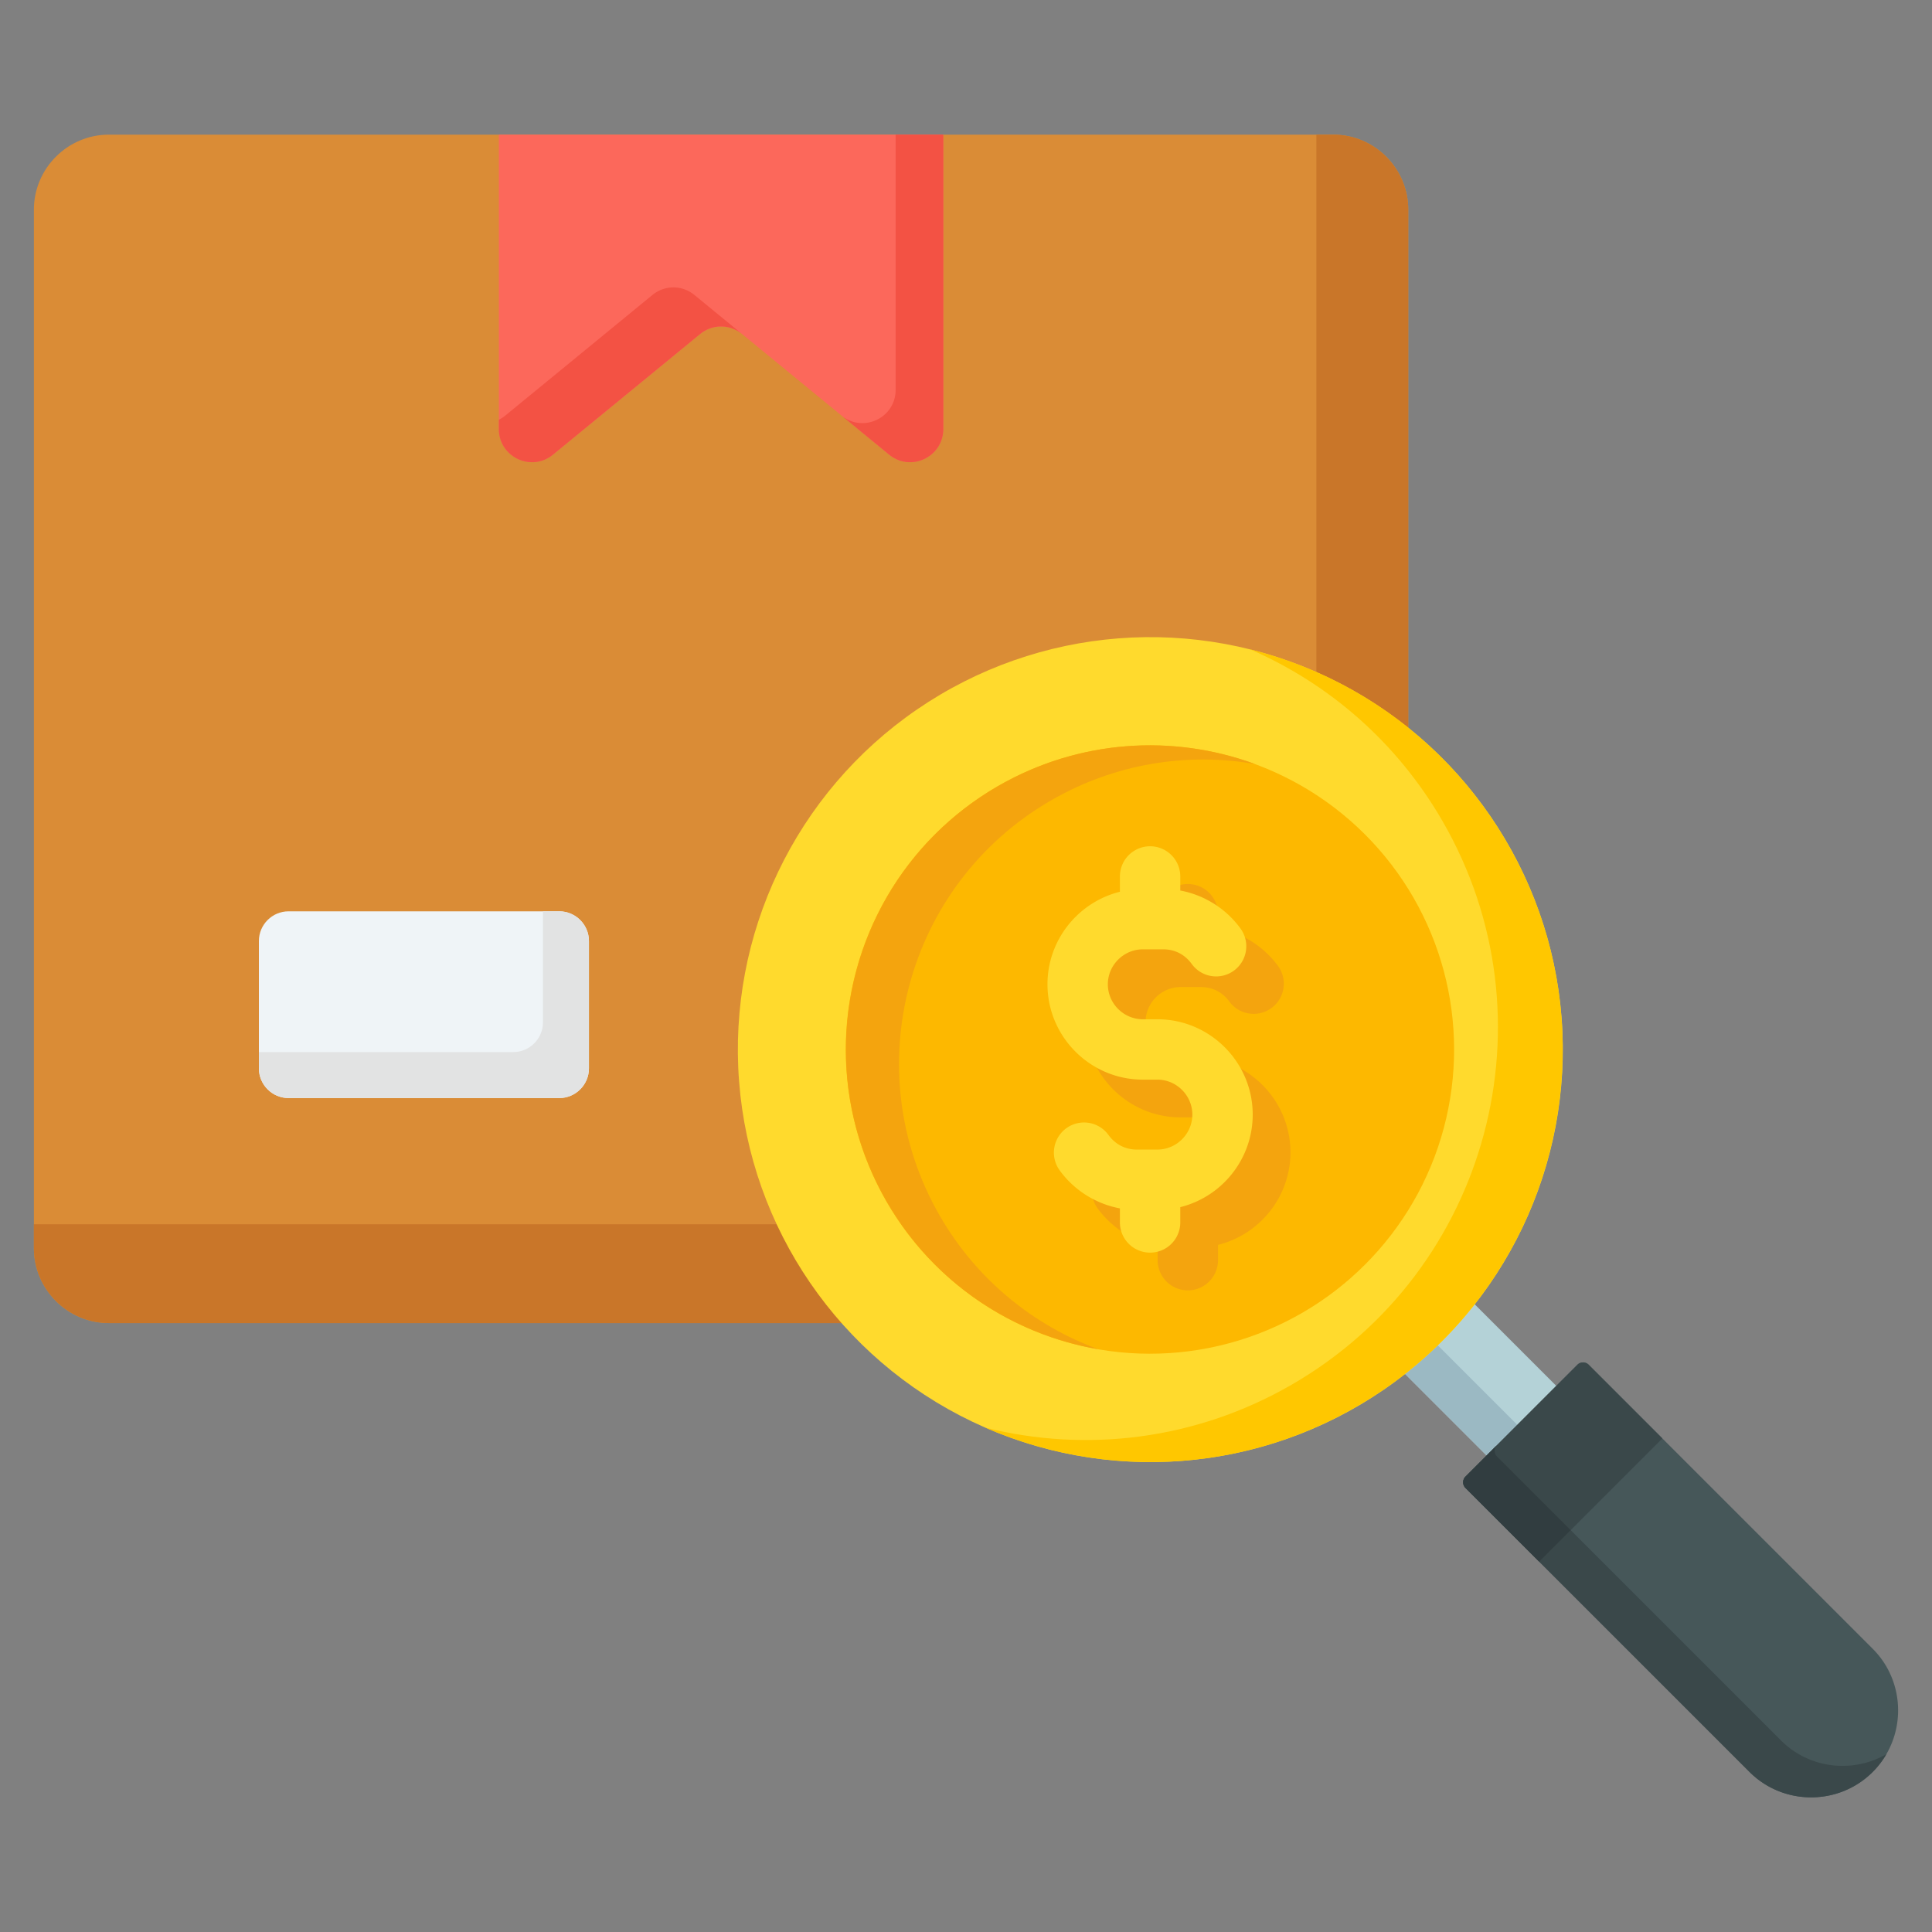 <svg xmlns="http://www.w3.org/2000/svg" version="1.1" xmlns:xlink="http://www.w3.org/1999/xlink" width="512" height="512" x="0" y="0" viewBox="0 0 512 512" style="enable-background:new 0 0 512 512" xml:space="preserve" class=""><rect x="0" y="0" width="512" height="512" fill="#808080" stroke="none"/><g><g fill-rule="evenodd" clip-rule="evenodd"><path fill="#da8c36" d="M28.856 35.683h324.469c10.932 0 19.876 8.944 19.876 19.876v275.193c0 10.932-8.944 19.876-19.876 19.876H28.856c-10.932 0-19.876-8.944-19.876-19.876V55.559c.001-10.932 8.944-19.876 19.876-19.876z" opacity="1" data-original="#da8c36"></path><path fill="#c97629" d="M348.85 35.683h4.476c10.932 0 19.875 8.944 19.875 19.875v275.193c0 10.932-8.943 19.876-19.875 19.876H28.856c-10.932 0-19.876-8.944-19.876-19.876v-6.303h319.995c10.932 0 19.875-8.944 19.875-19.875z" opacity="1" data-original="#c97629"></path><path fill="#eff4f7" d="M148.213 290.997H76.47c-4.324 0-7.86-3.537-7.86-7.86V249.37c0-4.324 3.536-7.86 7.86-7.86h71.743c4.324 0 7.86 3.536 7.86 7.86v33.767c0 4.323-3.536 7.86-7.86 7.86z" opacity="1" data-original="#eff4f7"></path><path fill="#e2e3e3" d="M148.213 290.997H76.47c-4.324 0-7.86-3.537-7.86-7.86v-4.326h67.416c4.324 0 7.86-3.537 7.86-7.86V241.51h4.326c4.324 0 7.86 3.536 7.86 7.86v33.767c.001 4.323-3.535 7.86-7.859 7.86z" opacity="1" data-original="#e2e3e3"></path><path fill="#fc685b" d="M132.202 35.683h117.776v77.997c0 7.427-8.61 11.501-14.353 6.793l-38.966-31.946c-3.271-2.682-7.867-2.682-11.138 0l-38.966 31.946c-5.743 4.709-14.353.634-14.353-6.793z" opacity="1" data-original="#fc685b"></path><path fill="#f35244" d="M237.349 35.683h12.629v77.997c0 7.427-8.61 11.501-14.353 6.793l-12.616-10.343c5.743 4.691 14.34.618 14.34-6.803zM196.638 88.51c-3.27-2.665-7.853-2.659-11.117.017l-38.966 31.946c-5.743 4.708-14.353.634-14.353-6.793v-2.443a9.137 9.137 0 0 0 1.725-1.118l38.966-31.946c3.272-2.682 7.867-2.682 11.138 0z" opacity="1" data-original="#f35244"></path><path fill="#b4d2d7" d="m401.873 393.627 17.844-19.068-36.06-36.062-19.122 17.792z" opacity="1" data-original="#b4d2d7"></path><path fill="#9bb9c3" d="m401.873 393.627 17.844-19.068-.193-.194-9.985 10.669-36.581-36.581-8.423 7.836z" opacity="1" data-original="#9bb9c3"></path><path fill="#465759" d="M418.034 361.667 388.37 391.33a2.113 2.113 0 0 0-.001 2.981l75.273 75.273c8.977 8.977 23.667 8.978 32.645 0 8.977-8.977 8.977-23.668 0-32.644l-75.273-75.273a2.112 2.112 0 0 0-2.98 0z" opacity="1" data-original="#465759"></path><path fill="#3a484a" d="m396.712 382.989-8.342 8.342a2.113 2.113 0 0 0-.001 2.981l75.273 75.273c8.977 8.977 23.666 8.978 32.644 0a22.92 22.92 0 0 0 3.626-4.716c-8.829 5.119-20.392 3.911-27.929-3.626L396.71 385.97a2.115 2.115 0 0 1 .002-2.981z" opacity="1" data-original="#3a484a"></path><path fill="#3a484a" d="M388.37 391.33a2.113 2.113 0 0 0-.001 2.981l19.533 19.533 32.645-32.645-19.533-19.533c-.82-.82-2.16-.82-2.981.001L388.37 391.33z" opacity="1" data-original="#3a484a"></path><path fill="#313d40" d="M388.37 391.33a2.113 2.113 0 0 0-.001 2.981l19.533 19.533 8.342-8.341-19.533-19.533c-.82-.82-.82-2.16.001-2.981z" opacity="1" data-original="#313d40"></path><circle cx="304.806" cy="278.136" r="109.312" fill="#ffda2d" transform="rotate(-4.44 305.118 277.549)" opacity="1" data-original="#ffda2d"></circle><path fill="#ffc700" d="M261.101 378.332c30.707 13.365 67.132 12.501 98.361-5.529 52.283-30.186 70.197-97.04 40.011-149.323-15.418-26.705-40.405-44.437-68.129-51.379 20.703 9.01 38.807 24.486 50.962 45.54 30.186 52.283 12.273 119.137-40.011 149.323-25.577 14.768-54.641 18.017-81.194 11.368z" opacity="1" data-original="#ffc700"></path><circle cx="304.806" cy="278.136" r="80.61" fill="#fdb800" transform="rotate(-45 304.778 278.214)" opacity="1" data-original="#fdb800"></circle><path fill="#f4a40e" d="M234.996 318.441c12.441 21.548 33.328 35.175 56.066 39.122-17.099-6.275-32.182-18.346-42.001-35.354-22.26-38.556-9.05-87.856 29.506-110.116 17.007-9.819 36.105-12.733 54.05-9.617-21.665-7.95-46.567-6.592-68.115 5.848-38.556 22.261-51.767 71.562-29.506 110.117z" opacity="1" data-original="#f4a40e"></path><path fill="#f4a40e" d="M338.759 256.086a7.989 7.989 0 0 1-12.937 9.375c-.891-1.232-2.029-2.228-3.318-2.889-1.228-.63-2.659-.987-4.212-.987h-5.435c-2.54 0-4.854 1.045-6.538 2.728-1.683 1.683-2.728 3.998-2.728 6.538s1.045 4.855 2.728 6.538 3.998 2.728 6.538 2.728h3.86c6.957 0 13.275 2.84 17.85 7.415s7.415 10.894 7.415 17.85-2.84 13.275-7.415 17.85a25.297 25.297 0 0 1-11.78 6.675v4.051a8 8 0 0 1-16 0v-3.724a25.39 25.39 0 0 1-6.968-2.386 25.457 25.457 0 0 1-9.005-7.702 7.989 7.989 0 0 1 12.937-9.375c.891 1.232 2.029 2.228 3.318 2.889 1.228.63 2.658.987 4.212.987h5.435c2.54 0 4.855-1.045 6.538-2.728s2.728-3.998 2.728-6.538-1.045-4.855-2.728-6.538-3.998-2.728-6.538-2.728h-3.86c-6.956 0-13.275-2.84-17.85-7.416-4.576-4.575-7.415-10.894-7.415-17.85s2.84-13.275 7.415-17.85c3.2-3.2 7.253-5.551 11.78-6.675v-4.051a8 8 0 0 1 16 0v3.724a25.358 25.358 0 0 1 6.968 2.387 25.474 25.474 0 0 1 9.005 7.702z" opacity="1" data-original="#f4a40e"></path><path fill="#ffda2d" d="M328.759 246.086a7.988 7.988 0 0 1-12.937 9.375c-.891-1.232-2.029-2.228-3.318-2.889-1.228-.63-2.659-.987-4.212-.987h-5.436c-2.539 0-4.854 1.045-6.538 2.728-1.683 1.683-2.728 3.998-2.728 6.538 0 2.539 1.045 4.855 2.728 6.538s3.998 2.728 6.538 2.728h3.86c6.957 0 13.275 2.84 17.85 7.415s7.415 10.894 7.415 17.85-2.84 13.275-7.415 17.85a25.297 25.297 0 0 1-11.78 6.675v4.051a8 8 0 0 1-16 0v-3.724a25.34 25.34 0 0 1-6.967-2.387 25.457 25.457 0 0 1-9.005-7.702 7.988 7.988 0 0 1 12.937-9.375c.891 1.232 2.029 2.228 3.318 2.889 1.228.63 2.658.987 4.212.987h5.435c2.539 0 4.855-1.045 6.538-2.728s2.728-3.998 2.728-6.538c0-2.539-1.045-4.855-2.728-6.538s-3.998-2.728-6.538-2.728h-3.86c-6.956 0-13.275-2.84-17.85-7.416-4.575-4.575-7.415-10.894-7.415-17.85s2.84-13.275 7.415-17.85c3.2-3.2 7.253-5.551 11.78-6.675v-4.051a8 8 0 0 1 16 0v3.724a25.358 25.358 0 0 1 6.968 2.387 25.487 25.487 0 0 1 9.005 7.703z" opacity="1" data-original="#ffda2d"></path></g></g></svg>